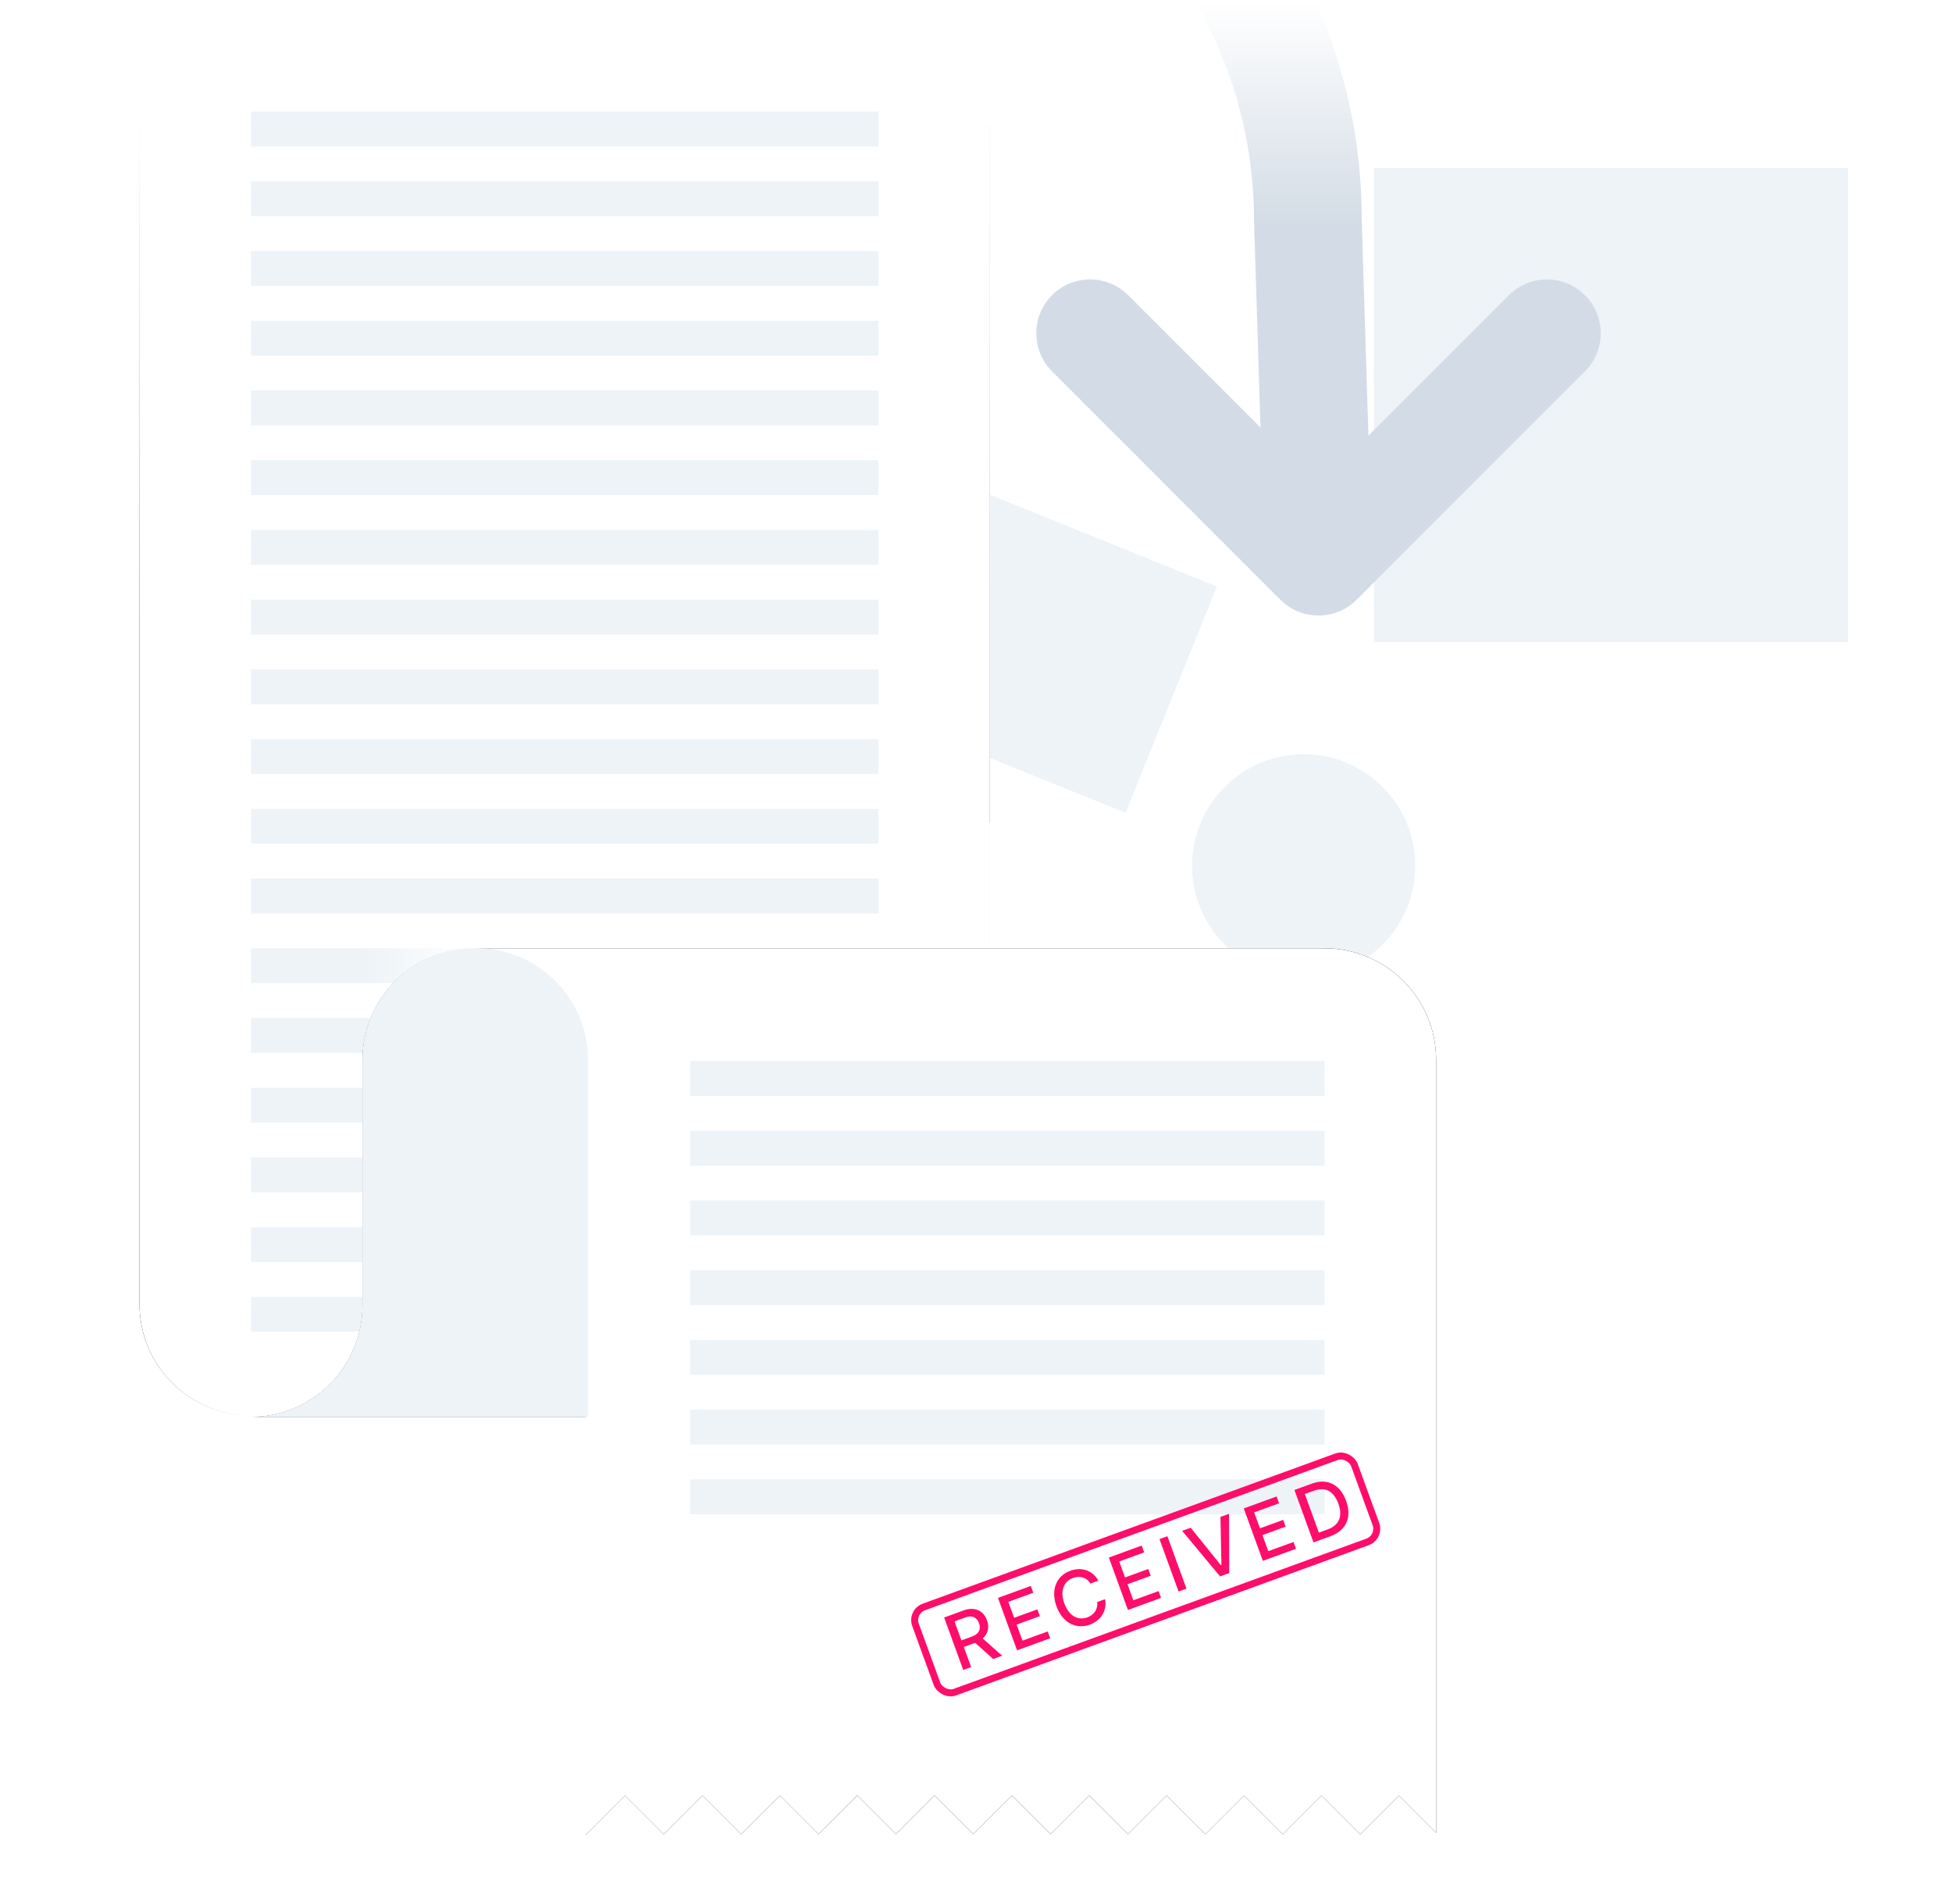 <?xml version="1.0" encoding="UTF-8"?>
<svg width="280px" height="273px" viewBox="0 0 280 273" version="1.1" xmlns="http://www.w3.org/2000/svg" xmlns:xlink="http://www.w3.org/1999/xlink">
    <!-- Generator: Sketch 52.3 (67297) - http://www.bohemiancoding.com/sketch -->
    <title>step-03</title>
    <desc>Created with Sketch.</desc>
    <defs>
        <linearGradient x1="50%" y1="36.279%" x2="50%" y2="0%" id="linearGradient-1">
            <stop stop-color="#D3DCE6" offset="0%"></stop>
            <stop stop-color="#D3DCE6" stop-opacity="0" offset="100%"></stop>
        </linearGradient>
        <path d="M0,0 L122,0 L122,185 L16,185 C7.163,185 1.082166e-15,177.837 0,169 L0,0 Z" id="path-2"></path>
        <filter x="-11.1%" y="-7.3%" width="122.1%" height="114.6%" filterUnits="objectBoundingBox" id="filter-3">
            <feOffset dx="0" dy="0" in="SourceAlpha" result="shadowOffsetOuter1"></feOffset>
            <feGaussianBlur stdDeviation="4.5" in="shadowOffsetOuter1" result="shadowBlurOuter1"></feGaussianBlur>
            <feColorMatrix values="0 0 0 0 0.106   0 0 0 0 0.267   0 0 0 0 0.475  0 0 0 0.15 0" type="matrix" in="shadowBlurOuter1"></feColorMatrix>
        </filter>
        <linearGradient x1="-1.11022302e-14%" y1="50%" x2="100%" y2="50%" id="linearGradient-4">
            <stop stop-color="#FFFFFF" stop-opacity="0" offset="0%"></stop>
            <stop stop-color="#FFFFFF" offset="100%"></stop>
        </linearGradient>
        <path d="M16,185.206 C24.837,185.206 32,178.043 32,169.206 L32,141.031 L32,134 C32,125.163 39.163,118 48,118 L121.245,118 L121.245,185.206 L16,185.206 Z" id="path-5"></path>
        <filter x="-12.8%" y="-20.1%" width="125.7%" height="140.2%" filterUnits="objectBoundingBox" id="filter-6">
            <feOffset dx="0" dy="0" in="SourceAlpha" result="shadowOffsetOuter1"></feOffset>
            <feGaussianBlur stdDeviation="4.5" in="shadowOffsetOuter1" result="shadowBlurOuter1"></feGaussianBlur>
            <feColorMatrix values="0 0 0 0 0.106   0 0 0 0 0.267   0 0 0 0 0.475  0 0 0 0.15 0" type="matrix" in="shadowBlurOuter1"></feColorMatrix>
        </filter>
        <path d="M186,244.843 L180.657,239.5 L175.107,245.05 L169.557,239.5 L164.007,245.05 L158.457,239.5 L152.907,245.05 L147.357,239.5 L141.807,245.05 L136.257,239.5 L130.707,245.05 L125.157,239.5 L119.607,245.05 L114.057,239.5 L108.507,245.05 L102.957,239.5 L97.407,245.05 L91.857,239.5 L86.307,245.05 L80.757,239.5 L75.207,245.05 L69.657,239.5 L64.104,245.053 L64,245.053 L64,149.254 L64,134 C64,125.163 56.837,118 48,118 L32,118 L170,118 C178.837,118 186,125.163 186,134 L186,244.843 Z" id="path-7"></path>
        <filter x="-2.9%" y="-10.6%" width="111.7%" height="121.3%" filterUnits="objectBoundingBox" id="filter-8">
            <feOffset dx="0" dy="0" in="SourceAlpha" result="shadowOffsetOuter1"></feOffset>
            <feGaussianBlur stdDeviation="4.5" in="shadowOffsetOuter1" result="shadowBlurOuter1"></feGaussianBlur>
            <feColorMatrix values="0 0 0 0 0.106   0 0 0 0 0.267   0 0 0 0 0.475  0 0 0 0.15 0" type="matrix" in="shadowBlurOuter1"></feColorMatrix>
        </filter>
    </defs>
    <g id="Landing-Page" stroke="none" stroke-width="1" fill="none" fill-rule="evenodd">
        <g id="00.0-Landing" transform="translate(-201, -2620)">
            <g id="Group-25" transform="translate(180, 2606)">
                <g id="step-03" transform="translate(21, 14)">
                    <circle id="Oval" fill="#EDF3F7" cx="187" cy="124.167" r="16"></circle>
                    <rect id="Rectangle-4" fill="#EDF3F7" x="197.083" y="24.083" width="68" height="68"></rect>
                    <rect id="Rectangle-Copy" fill="#EDF3F7" transform="translate(151.781, 93.781) rotate(22) translate(-151.781, -93.781) " x="134.281" y="76.281" width="35" height="35"></rect>
                    <path d="M171.292,1.42108547e-14 L188.654,1.42108547e-14 C192.99,9.742 195.327,20.42 195.324,31.416 L196.293,62.475 L216.433,42.335 C219.449,39.319 224.338,39.319 227.354,42.335 C230.369,45.351 230.369,50.24 227.354,53.256 L194.603,86.006 C193.93,86.682 193.132,87.235 192.245,87.627 L192.149,87.668 C189.337,88.861 185.962,88.311 183.67,86.018 L150.907,53.256 C147.892,50.24 147.892,45.351 150.907,42.335 C153.923,39.319 158.813,39.319 161.828,42.335 L180.806,61.312 L179.883,31.654 C179.884,20.288 176.831,9.405 171.292,1.42108547e-14 Z" id="Combined-Shape-2" fill="url(#linearGradient-1)"></path>
                    <g id="Group-17">
                        <g id="Group-13" transform="translate(20, 18)">
                            <g id="Rectangle">
                                <use fill="black" fill-opacity="1" filter="url(#filter-3)" xlink:href="#path-2"></use>
                                <use fill="#FFFFFF" fill-rule="evenodd" xlink:href="#path-2"></use>
                            </g>
                            <g id="Group-18" transform="translate(16, 118)" fill="#EDF3F7">
                                <rect id="Rectangle-Copy-29" x="0" y="0" width="91" height="5"></rect>
                                <rect id="Rectangle-Copy-30" x="0" y="10" width="91" height="5"></rect>
                                <rect id="Rectangle-Copy-31" x="0" y="20" width="91" height="5"></rect>
                                <rect id="Rectangle-Copy-32" x="0" y="30" width="91" height="5"></rect>
                                <rect id="Rectangle-Copy-33" x="0" y="40" width="91" height="5"></rect>
                                <rect id="Rectangle-Copy-34" x="0" y="50" width="91" height="5"></rect>
                                <rect id="Rectangle-Copy-35" x="0" y="60" width="91" height="5"></rect>
                            </g>
                            <rect id="Rectangle" fill="url(#linearGradient-4)" x="0" y="173" width="16" height="82"></rect>
                            <rect id="Rectangle-Copy-5" fill="#FFFFFF" x="16" y="173" width="92" height="60"></rect>
                            <g id="Rectangle-Copy-3">
                                <use fill="black" fill-opacity="1" filter="url(#filter-6)" xlink:href="#path-5"></use>
                                <use fill="#FFFFFF" fill-rule="evenodd" xlink:href="#path-5"></use>
                            </g>
                            <rect id="Rectangle" fill="url(#linearGradient-4)" x="32" y="100" width="16" height="82"></rect>
                            <rect id="Rectangle-Copy-5" fill="#FFFFFF" x="48" y="100" width="74" height="60"></rect>
                            <g id="Rectangle-Copy-16">
                                <use fill="black" fill-opacity="1" filter="url(#filter-8)" xlink:href="#path-7"></use>
                                <use fill="#FFFFFF" fill-rule="evenodd" xlink:href="#path-7"></use>
                            </g>
                        </g>
                        <rect id="Rectangle" fill="url(#linearGradient-4)" transform="translate(71, 53.5) scale(1, -1) rotate(90) translate(-71, -53.5) " x="33.5" y="-17.5" width="75" height="142"></rect>
                        <rect id="Rectangle-Copy-17" fill="#FFFFFF" transform="translate(71, 8) scale(1, -1) rotate(90) translate(-71, -8) " x="63" y="-63" width="16" height="142"></rect>
                        <g id="Group-18" transform="translate(36, 16)" fill="#EDF3F7">
                            <rect id="Rectangle" x="0" y="0" width="90" height="5"></rect>
                            <rect id="Rectangle-Copy-18" x="0" y="10" width="90" height="5"></rect>
                            <rect id="Rectangle-Copy-19" x="0" y="20" width="90" height="5"></rect>
                            <rect id="Rectangle-Copy-20" x="0" y="30" width="90" height="5"></rect>
                            <rect id="Rectangle-Copy-21" x="0" y="40" width="90" height="5"></rect>
                            <rect id="Rectangle-Copy-22" x="0" y="50" width="90" height="5"></rect>
                            <rect id="Rectangle-Copy-23" x="0" y="60" width="90" height="5"></rect>
                            <rect id="Rectangle-Copy-24" x="0" y="70" width="90" height="5"></rect>
                            <rect id="Rectangle-Copy-25" x="0" y="80" width="90" height="5"></rect>
                            <rect id="Rectangle-Copy-26" x="0" y="90" width="90" height="5"></rect>
                            <rect id="Rectangle-Copy-27" x="0" y="100" width="90" height="5"></rect>
                            <rect id="Rectangle-Copy-28" x="0" y="110" width="90" height="5"></rect>
                        </g>
                    </g>
                    <path d="M36,203.206 C44.837,203.206 52,196.043 52,187.206 L52,159.031 L52,152 C52,143.163 59.163,136 68,136 L68.351,136 C77.187,136 84.351,143.163 84.351,152 L84.351,203.206 L36,203.206 Z" id="Rectangle-Copy-3" fill="#EDF3F7" style="mix-blend-mode: multiply;"></path>
                    <g id="Group-19" transform="translate(99, 152)" fill="#EDF3F7">
                        <rect id="Rectangle-Copy-29" x="0" y="0.167" width="91" height="5"></rect>
                        <rect id="Rectangle-Copy-30" x="0" y="10.167" width="91" height="5"></rect>
                        <rect id="Rectangle-Copy-31" x="0" y="20.167" width="91" height="5"></rect>
                        <rect id="Rectangle-Copy-32" x="0" y="30.167" width="91" height="5"></rect>
                        <rect id="Rectangle-Copy-33" x="0" y="40.167" width="91" height="5"></rect>
                        <rect id="Rectangle-Copy-34" x="0" y="50.167" width="91" height="5"></rect>
                        <rect id="Rectangle-Copy-35" x="0" y="60.167" width="91" height="5"></rect>
                    </g>
                    <g id="Group-21" transform="translate(164.344, 225.793) rotate(-20) translate(-164.344, -225.793) translate(130.344, 218.793)">
                        <path d="M4.718,10.914 L4.718,2.914 L7.698,2.914 C9.378,2.914 10.358,3.906 10.358,5.39 C10.358,6.421 9.862,7.25 8.89,7.632 L10.663,10.914 L9.292,10.914 L7.659,7.847 L5.925,7.847 L5.925,10.914 L4.718,10.914 Z M5.925,6.843 L7.534,6.843 C8.628,6.843 9.14,6.293 9.14,5.41 C9.14,4.496 8.601,3.949 7.624,3.949 L5.925,3.949 L5.925,6.843 Z M12.935,10.914 L12.935,2.914 L17.951,2.914 L17.951,3.953 L14.142,3.953 L14.142,6.39 L17.689,6.39 L17.689,7.425 L14.142,7.425 L14.142,9.875 L17.997,9.875 L17.997,10.914 L12.935,10.914 Z M27.312,5.515 L26.094,5.515 C25.894,4.48 25.039,3.906 24.019,3.906 C22.64,3.906 21.609,4.972 21.609,6.914 C21.609,8.871 22.644,9.921 24.015,9.921 C25.027,9.921 25.887,9.359 26.094,8.336 L27.312,8.339 C27.051,9.921 25.765,11.023 24.008,11.023 C21.93,11.023 20.41,9.472 20.41,6.914 C20.41,4.355 21.937,2.804 24.008,2.804 C25.699,2.804 27.039,3.804 27.312,5.515 Z M29.858,10.914 L29.858,2.914 L34.873,2.914 L34.873,3.953 L31.065,3.953 L31.065,6.39 L34.612,6.39 L34.612,7.425 L31.065,7.425 L31.065,9.875 L34.92,9.875 L34.92,10.914 L29.858,10.914 Z M38.797,2.914 L38.797,10.914 L37.59,10.914 L37.59,2.914 L38.797,2.914 Z M42.355,2.914 L44.581,9.429 L44.671,9.429 L46.897,2.914 L48.202,2.914 L45.323,10.914 L43.929,10.914 L41.05,2.914 L42.355,2.914 Z M50.455,10.914 L50.455,2.914 L55.47,2.914 L55.47,3.953 L51.662,3.953 L51.662,6.39 L55.208,6.39 L55.208,7.425 L51.662,7.425 L51.662,9.875 L55.517,9.875 L55.517,10.914 L50.455,10.914 Z M60.777,10.914 L58.187,10.914 L58.187,2.914 L60.859,2.914 C63.215,2.914 64.625,4.414 64.625,6.902 C64.625,9.402 63.215,10.914 60.777,10.914 Z M59.394,9.859 L60.711,9.859 C62.535,9.859 63.437,8.796 63.437,6.902 C63.437,5.015 62.535,3.968 60.785,3.968 L59.394,3.968 L59.394,9.859 Z" id="RECEIVED" fill="#FF0D6A"></path>
                        <rect id="Rectangle" stroke="#FF0D6A" x="0.5" y="0.5" width="67" height="13" rx="2"></rect>
                    </g>
                </g>
            </g>
        </g>
    </g>
</svg>